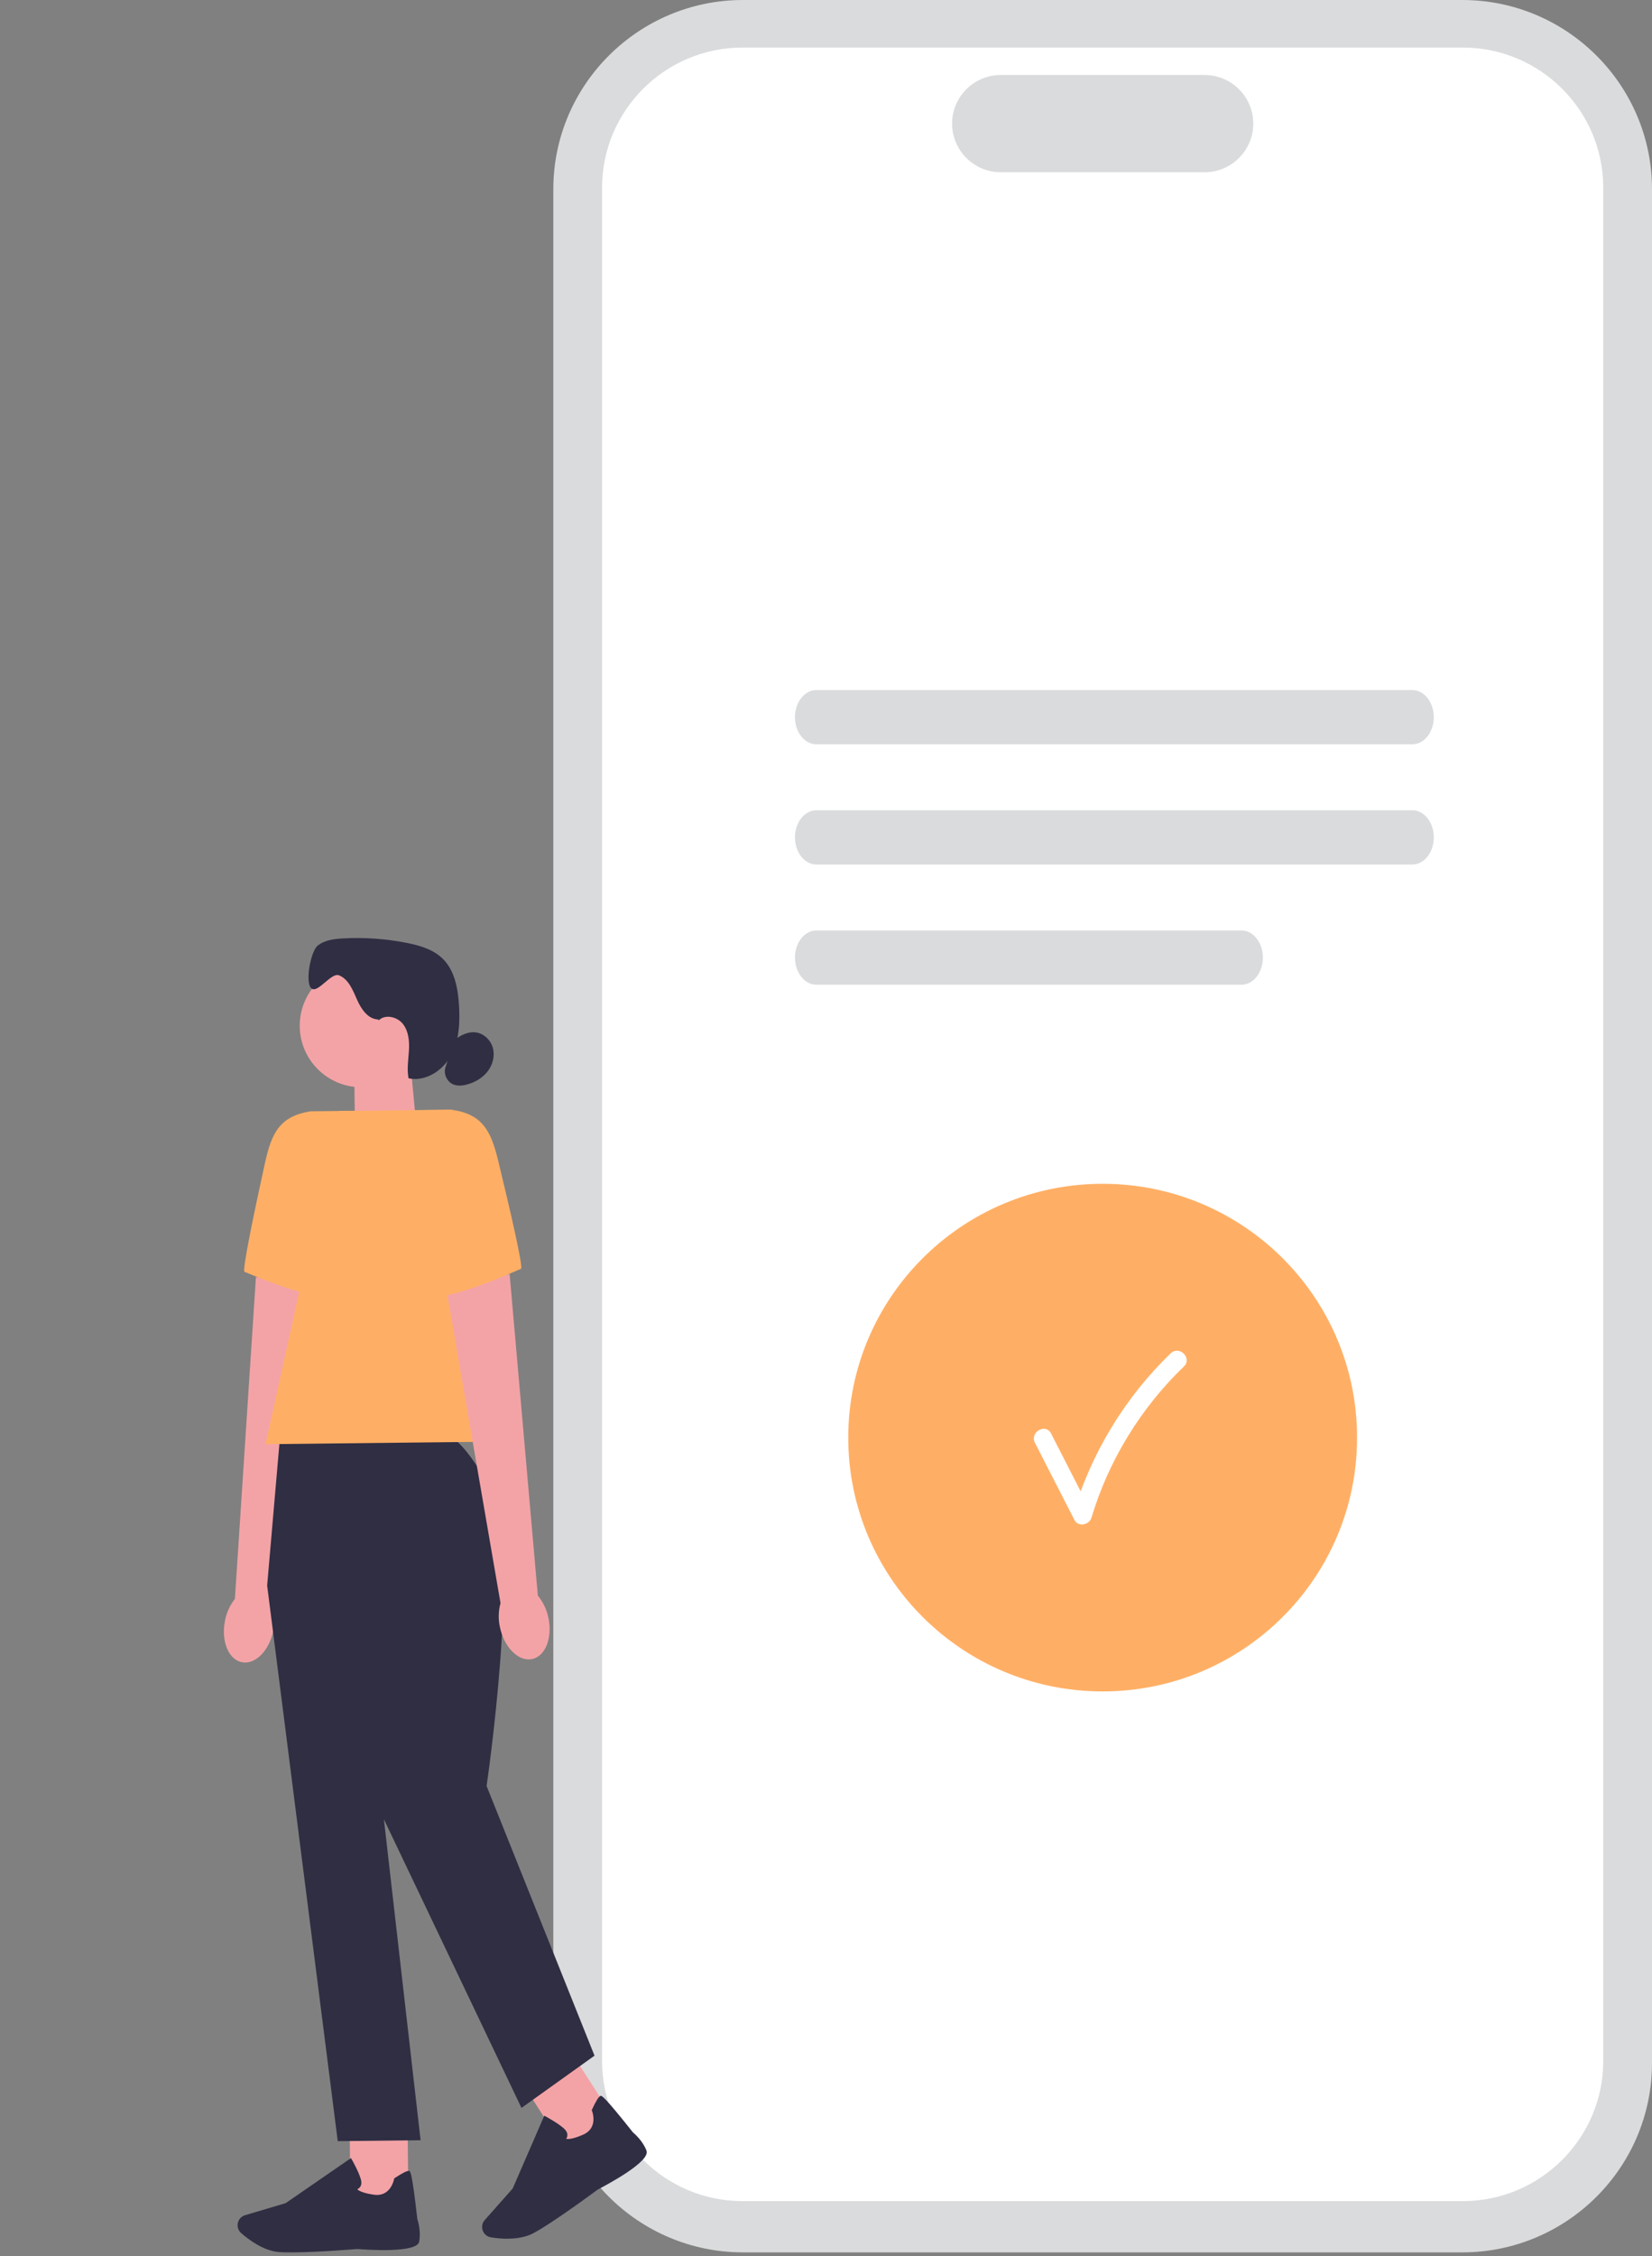 <svg width="233" height="318" viewBox="0 0 233 318" fill="none" xmlns="http://www.w3.org/2000/svg">
<rect x="0" y="0" width="233" height="318" fill="#808080" stroke="none"/>
<g clip-path="url(#clip0_13_2186)">
<path d="M206.242 317.487H104.799C90.044 317.487 78.041 305.519 78.041 290.807V26.679C78.041 11.967 90.044 0 104.799 0H206.242C220.997 0 233 11.967 233 26.679V290.807C233 305.519 220.997 317.487 206.242 317.487Z" fill="#DADBDC"/>
<path d="M206.316 310.264H104.726C93.805 310.264 84.917 301.403 84.917 290.514V26.454C84.917 15.566 93.805 6.704 104.726 6.704H206.316C217.236 6.704 226.124 15.566 226.124 26.454V290.514C226.124 301.403 217.236 310.264 206.316 310.264Z" fill="white"/>
<path d="M169.887 24.281H141.159C137.367 24.281 134.283 21.206 134.283 17.425C134.283 13.643 137.367 10.569 141.159 10.569H169.887C173.68 10.569 176.763 13.643 176.763 17.425C176.763 21.206 173.68 24.281 169.887 24.281Z" fill="#DADBDC"/>
<path d="M199.203 104.916H115.142C113.477 104.916 112.122 103.198 112.122 101.093C112.122 98.987 113.477 97.269 115.142 97.269H199.203C200.868 97.269 202.224 98.987 202.224 101.093C202.224 103.198 200.868 104.916 199.203 104.916Z" fill="#DADBDC"/>
<path d="M199.203 121.859H115.142C113.477 121.859 112.122 120.141 112.122 118.036C112.122 115.93 113.477 114.212 115.142 114.212H199.203C200.868 114.212 202.224 115.93 202.224 118.036C202.224 120.141 200.868 121.859 199.203 121.859Z" fill="#DADBDC"/>
<path d="M175.098 138.802H115.142C113.477 138.802 112.122 137.084 112.122 134.979C112.122 132.873 113.477 131.155 115.142 131.155H175.098C176.763 131.155 178.118 132.873 178.118 134.979C178.118 137.084 176.763 138.802 175.098 138.802Z" fill="#DADBDC"/>
<path d="M155.521 238.417C175.338 238.417 191.403 222.4 191.403 202.641C191.403 182.882 175.338 166.864 155.521 166.864C135.704 166.864 119.639 182.882 119.639 202.641C119.639 222.4 135.704 238.417 155.521 238.417Z" fill="#FFAF65"/>
<path d="M145.976 203.384C147.831 207.004 149.685 210.628 151.539 214.247C152.07 215.289 153.63 214.959 153.94 213.933C156.372 205.846 160.889 198.477 166.977 192.616C168.196 191.443 166.336 189.594 165.118 190.762C158.709 196.932 153.966 204.731 151.402 213.236L153.803 212.922C151.949 209.303 150.095 205.678 148.24 202.059C147.473 200.556 145.204 201.881 145.971 203.379H145.976V203.384Z" fill="white"/>
<path d="M58.79 159.364L50.091 162.323L49.955 149.8L57.87 149.711L58.79 159.364Z" fill="#F3A3A6"/>
<path d="M50.974 153.257C55.778 153.257 59.672 149.374 59.672 144.584C59.672 139.794 55.778 135.911 50.974 135.911C46.169 135.911 42.275 139.794 42.275 144.584C42.275 149.374 46.169 153.257 50.974 153.257Z" fill="#F3A3A6"/>
<path d="M53.353 143.699C51.898 143.673 50.926 142.217 50.343 140.881C49.76 139.551 49.161 138.016 47.811 137.477C46.703 137.037 44.791 140.111 43.908 139.31C42.989 138.472 43.83 134.104 44.786 133.313C45.742 132.522 47.06 132.355 48.3 132.281C51.331 132.108 54.377 132.318 57.356 132.905C59.194 133.266 61.096 133.821 62.435 135.13C64.132 136.791 64.589 139.32 64.736 141.688C64.888 144.107 64.773 146.648 63.617 148.784C62.456 150.916 60.003 152.508 57.624 151.995C57.371 150.712 57.597 149.392 57.676 148.083C57.755 146.778 57.639 145.37 56.83 144.338C56.022 143.306 54.309 142.913 53.39 143.846" fill="#2F2E43"/>
<path d="M64.085 146.585C64.946 145.94 65.981 145.396 67.052 145.516C68.213 145.642 69.201 146.585 69.511 147.705C69.821 148.826 69.5 150.068 68.796 150.995C68.093 151.922 67.037 152.54 65.913 152.854C65.261 153.037 64.552 153.116 63.927 152.854C63.008 152.472 62.504 151.314 62.85 150.382" fill="#2F2E43"/>
<path d="M31.717 228.524C31.17 231.378 32.258 233.971 34.154 234.311C36.045 234.652 38.025 232.609 38.572 229.755C38.808 228.618 38.755 227.44 38.419 226.324L45.111 181.592L36.097 180.005L33.13 225.376C32.405 226.303 31.916 227.382 31.717 228.529V228.524Z" fill="#F3A3A6"/>
<path d="M49.934 156.578L43.793 156.646C39.459 157.348 38.304 159.673 37.369 163.947C35.935 170.467 34.107 179.156 34.49 179.277C35.105 179.476 45.61 184.263 50.926 183.079L49.934 156.578Z" fill="#FFAF65"/>
<path d="M57.474 298.748L49.301 298.839L49.431 310.397L57.604 310.306L57.474 298.748Z" fill="#F3A3A6"/>
<path d="M41.529 317.487C40.667 317.497 39.906 317.487 39.328 317.44C37.153 317.267 35.068 315.69 34.012 314.769C33.539 314.355 33.382 313.684 33.618 313.108C33.786 312.695 34.133 312.38 34.564 312.249L40.284 310.552L49.503 304.199L49.608 304.383C49.65 304.451 50.58 306.08 50.895 307.185C51.016 307.604 50.989 307.955 50.816 308.227C50.695 308.416 50.527 308.526 50.391 308.594C50.559 308.766 51.089 309.117 52.718 309.358C55.087 309.709 55.565 307.253 55.58 307.148L55.596 307.064L55.664 307.017C56.783 306.279 57.471 305.944 57.713 306.012C57.865 306.054 58.112 306.127 58.858 312.789C58.926 312.998 59.415 314.528 59.11 315.999C58.779 317.602 51.777 317.125 50.38 317.015C50.338 317.021 45.106 317.45 41.518 317.487H41.529Z" fill="#2F2E43"/>
<path d="M80.644 289.389L73.758 293.778L80.002 303.517L86.888 299.128L80.644 289.389Z" fill="#F3A3A6"/>
<path d="M71.706 315.565C70.745 315.575 69.863 315.47 69.232 315.366C68.612 315.261 68.124 314.779 68.019 314.161C67.94 313.716 68.072 313.271 68.366 312.935L72.316 308.478L76.765 298.224L76.954 298.323C77.022 298.36 78.677 299.25 79.533 300.02C79.859 300.313 80.022 300.622 80.022 300.947C80.022 301.172 79.938 301.356 79.854 301.481C80.09 301.539 80.726 301.555 82.233 300.9C84.429 299.947 83.531 297.611 83.489 297.516L83.457 297.438L83.494 297.365C84.051 296.15 84.46 295.5 84.697 295.427C84.849 295.385 85.096 295.312 89.267 300.57C89.435 300.711 90.664 301.748 91.184 303.157C91.751 304.692 85.563 307.981 84.313 308.625C84.276 308.656 77.81 313.449 75.152 314.821C74.097 315.366 72.841 315.544 71.696 315.554L71.706 315.565Z" fill="#2F2E43"/>
<path d="M62.398 201.997L39.517 202.248L37.679 223.491L47.638 301.811L59.32 301.68L54.146 256.439L73.55 297.124L83.851 289.76L68.628 251.747C68.628 251.747 73.545 218.432 69.301 210.193C65.056 201.955 62.404 201.986 62.404 201.986V201.997H62.398Z" fill="#2F2E43"/>
<path d="M73.792 203.165L37.453 203.568L47.832 156.604L63.67 156.426L73.792 203.165Z" fill="#FFAF65"/>
<path d="M77.343 228.021C77.952 230.865 76.922 233.479 75.037 233.861C73.151 234.243 71.129 232.248 70.519 229.404C70.257 228.273 70.283 227.094 70.593 225.968L62.903 181.393L71.88 179.607L75.856 224.905C76.602 225.816 77.112 226.885 77.343 228.027V228.021Z" fill="#F3A3A6"/>
<path d="M57.529 156.494L63.67 156.426C68.019 157.033 69.222 159.333 70.257 163.585C71.832 170.075 73.855 178.716 73.477 178.847C72.862 179.057 62.472 184.074 57.13 183.011L57.534 156.494H57.529Z" fill="#FFAF65"/>
</g>
<defs>
<clipPath id="clip0_13_2186">
<rect width="233" height="318" fill="white"/>
</clipPath>
</defs>
</svg>
